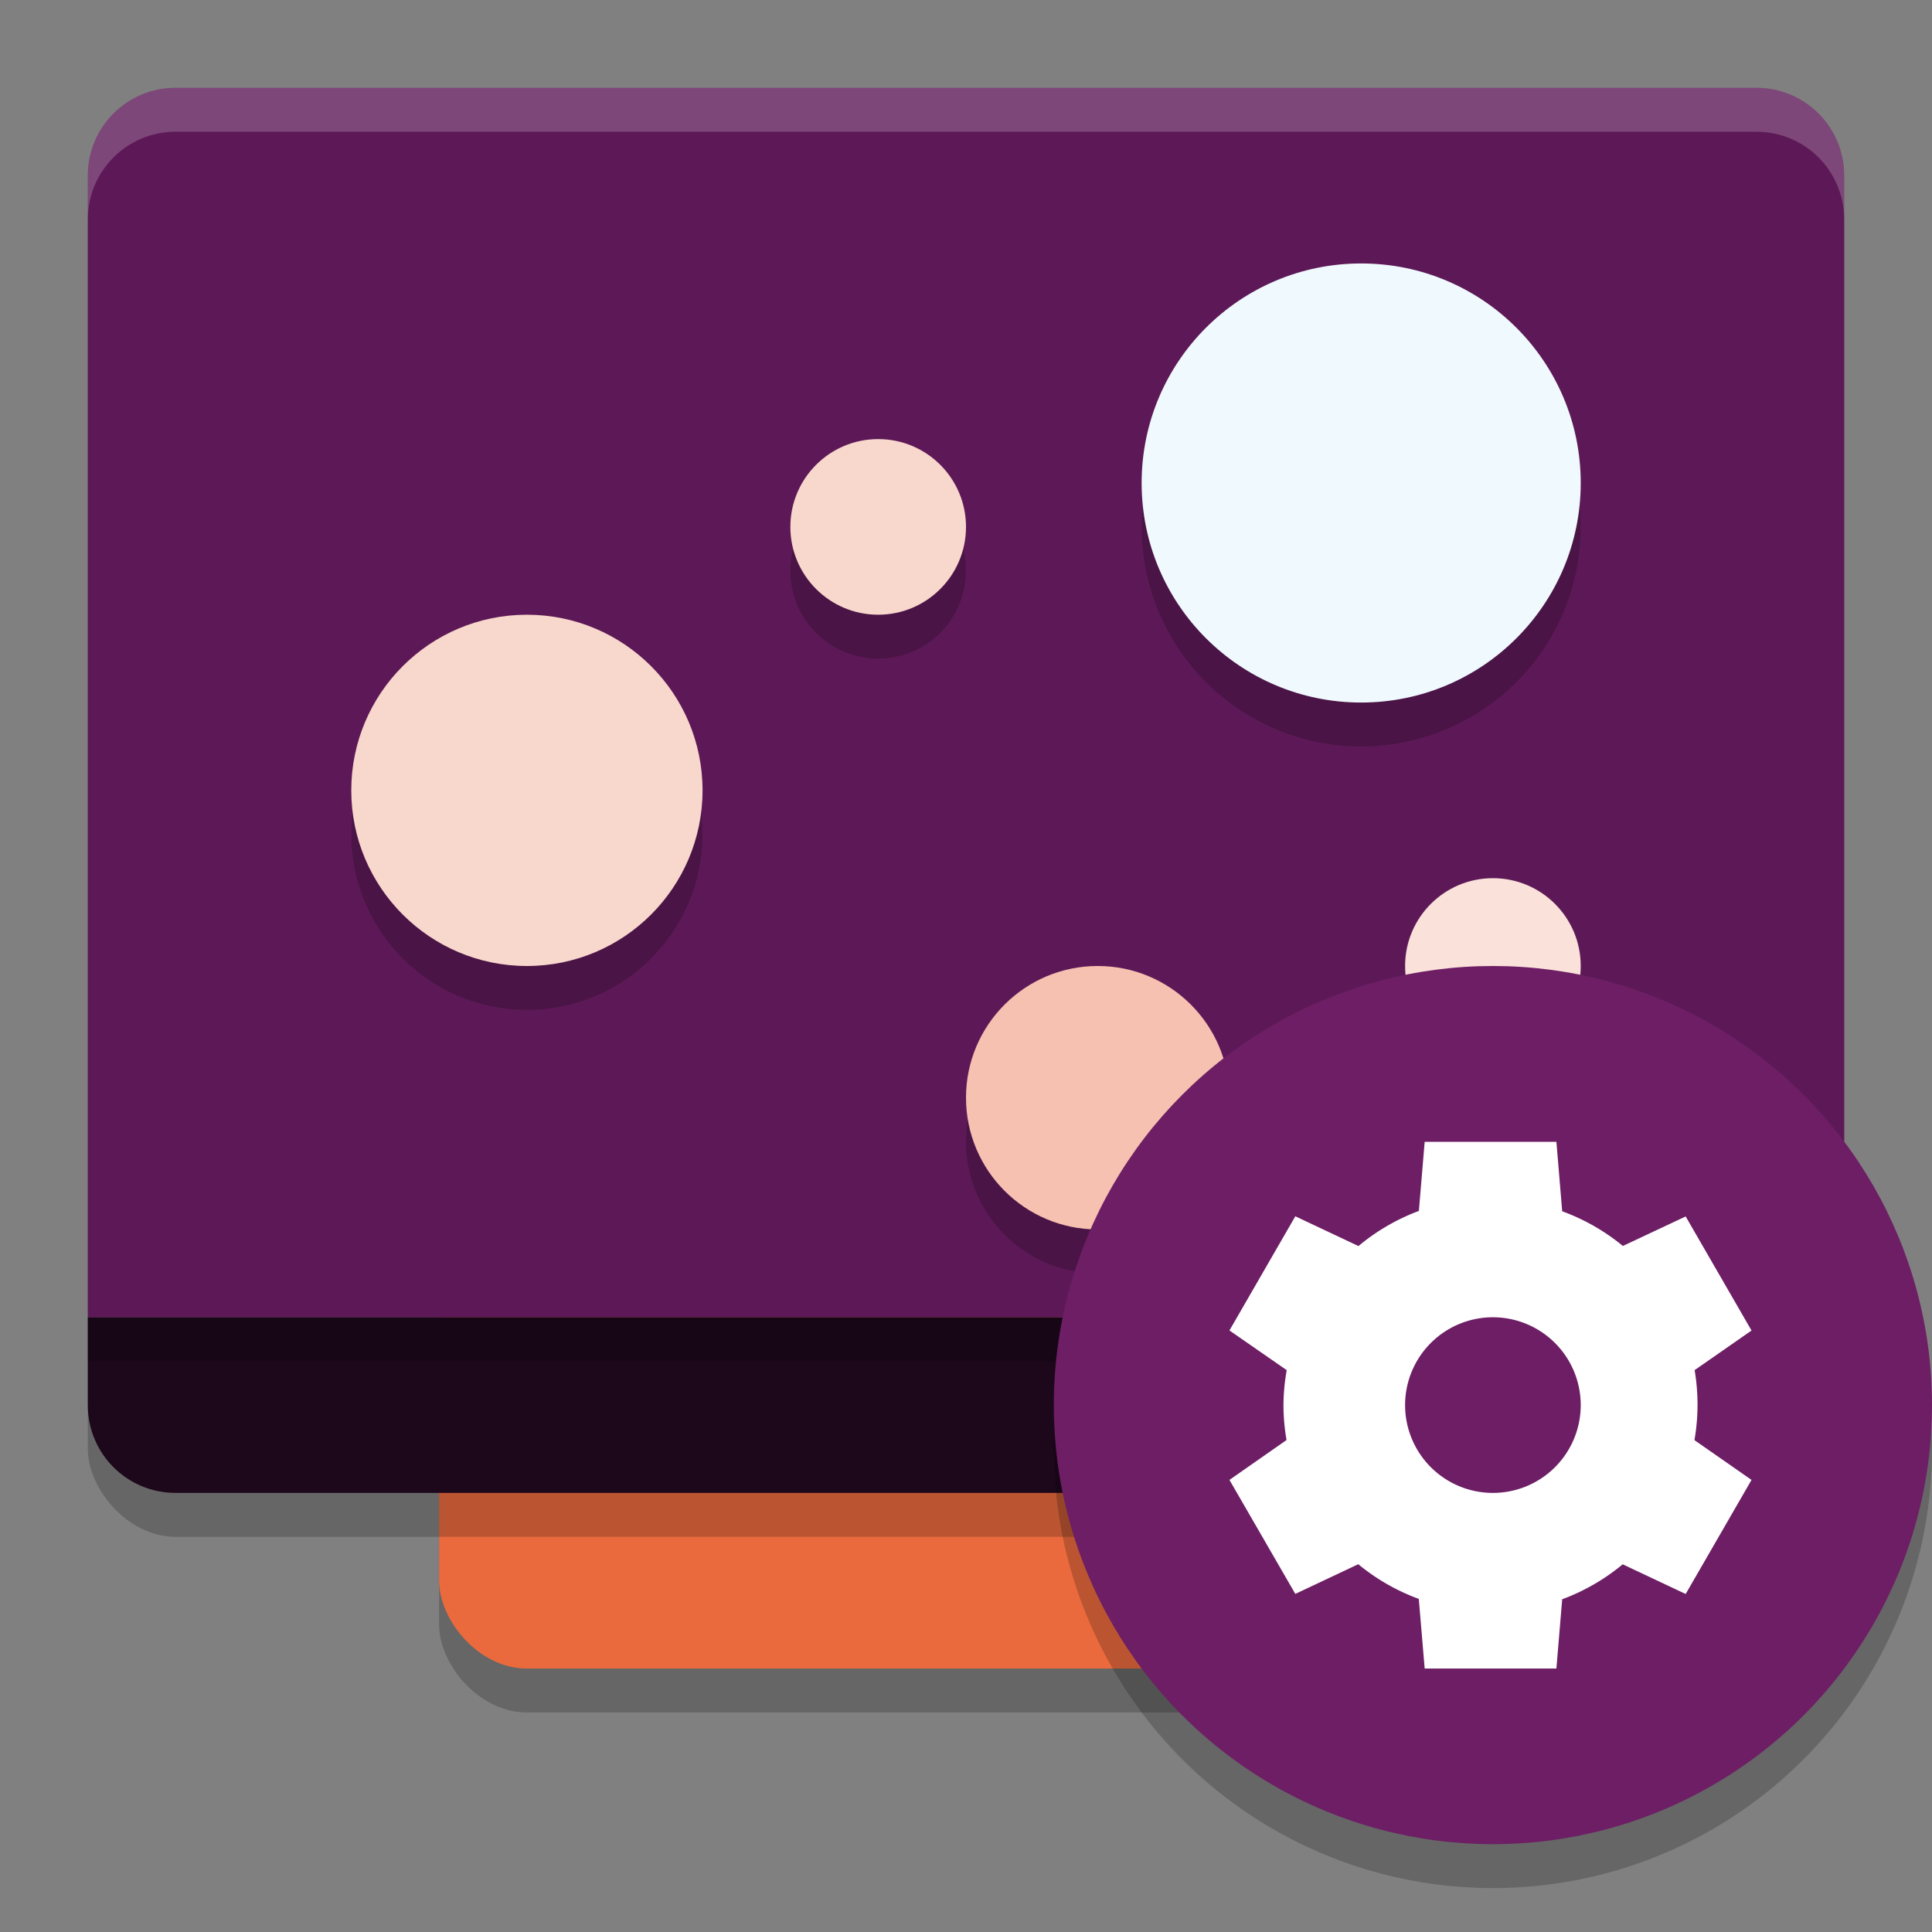 <svg xmlns="http://www.w3.org/2000/svg" width="22" height="22" version="1.1">
 <rect width="100%" height="100%" fill="#808080" stroke="none"/>
 <rect style="opacity:0.2" width="12" height="16" x="5" y="3.5" rx="1" ry="1"/>
 <rect style="fill:#ea6a3d" width="12" height="16" x="5" y="3" rx="1" ry="1"/>
 <rect style="opacity:0.2" width="20" height="16" x="1" y="1.5" rx="1" ry="1"/>
 <path style="fill:#1d081b" d="m 1,15 v 1 c 0,0.554 0.446,1 1,1 h 18 c 0.554,0 1,-0.446 1,-1 v -1 z"/>
 <path style="fill:#5d1957" d="M 2,1 C 1.446,1 1,1.446 1,2 V 15 H 21 V 2 C 21,1.446 20.554,1 20,1 Z"/>
 <rect style="opacity:0.2" width="20" height=".5" x="1" y="15"/>
 <path style="opacity:0.2;fill:#ffffff" d="M 2,1 C 1.446,1 1,1.446 1,2 v 0.5 c 0,-0.554 0.446,-1 1,-1 h 18 c 0.554,0 1,0.446 1,1 V 2 C 21,1.446 20.554,1 20,1 Z"/>
 <path style="opacity:0.2" d="m 15.5,3.5 a 2.5,2.5 0 0 0 -2.5,2.5 A 2.5,2.5 0 0 0 15.5,8.5 2.5,2.5 0 0 0 18,6 a 2.5,2.5 0 0 0 -2.5,-2.5 z m -5.5,2 a 1,1 0 0 0 -1,1 1,1 0 0 0 1,1 1,1 0 0 0 1,-1 1,1 0 0 0 -1,-1 z m -4,2 A 2,2 0 0 0 4,9.5 2,2 0 0 0 6,11.5 2,2 0 0 0 8,9.5 2,2 0 0 0 6,7.5 Z M 17,10.5 a 1,1 0 0 0 -1,1 1,1 0 0 0 1,1 1,1 0 0 0 1,-1 1,1 0 0 0 -1,-1 z m -4.5,1 A 1.5,1.5 0 0 0 11,13 1.5,1.5 0 0 0 12.5,14.5 1.5,1.5 0 0 0 14,13 1.5,1.5 0 0 0 12.5,11.5 Z"/>
 <circle style="fill:#f0f9fd" cx="15.5" cy="5.5" r="2.5"/>
 <circle style="fill:#f8d7cc" cx="6" cy="9" r="2"/>
 <circle style="fill:#f6c1b0" cx="12.5" cy="12.5" r="1.5"/>
 <circle style="fill:#f8d7cc" cx="10" cy="6" r="1"/>
 <circle style="fill:#fae1d9" cx="17" cy="11" r="1"/>
 <circle style="opacity:0.2" cx="17" cy="16.5" r="5"/>
 <circle style="fill:#6d1e65" cx="17" cy="16" r="5"/>
 <path style="fill:#ffffff" d="m 16.223,13.002 -0.066,0.787 a 2.357,2.357 0 0 0 -0.688,0.4 L 14.75,13.85 14,15.15 14.652,15.602 A 2.357,2.357 0 0 0 14.615,16 a 2.357,2.357 0 0 0 0.035,0.398 L 14,16.852 14.75,18.15 15.467,17.812 a 2.357,2.357 0 0 0 0.689,0.395 L 16.223,19 h 1.5 l 0.066,-0.789 a 2.357,2.357 0 0 0 0.689,-0.398 l 0.717,0.338 0.75,-1.299 -0.65,-0.453 A 2.357,2.357 0 0 0 19.33,16 a 2.357,2.357 0 0 0 -0.033,-0.398 l 0.648,-0.451 -0.75,-1.299 -0.715,0.336 a 2.357,2.357 0 0 0 -0.691,-0.395 l -0.066,-0.791 z M 17,15 a 1,1 0 0 1 1,1 1,1 0 0 1 -1,1 1,1 0 0 1 -1,-1 1,1 0 0 1 1,-1 z"/>
</svg>
